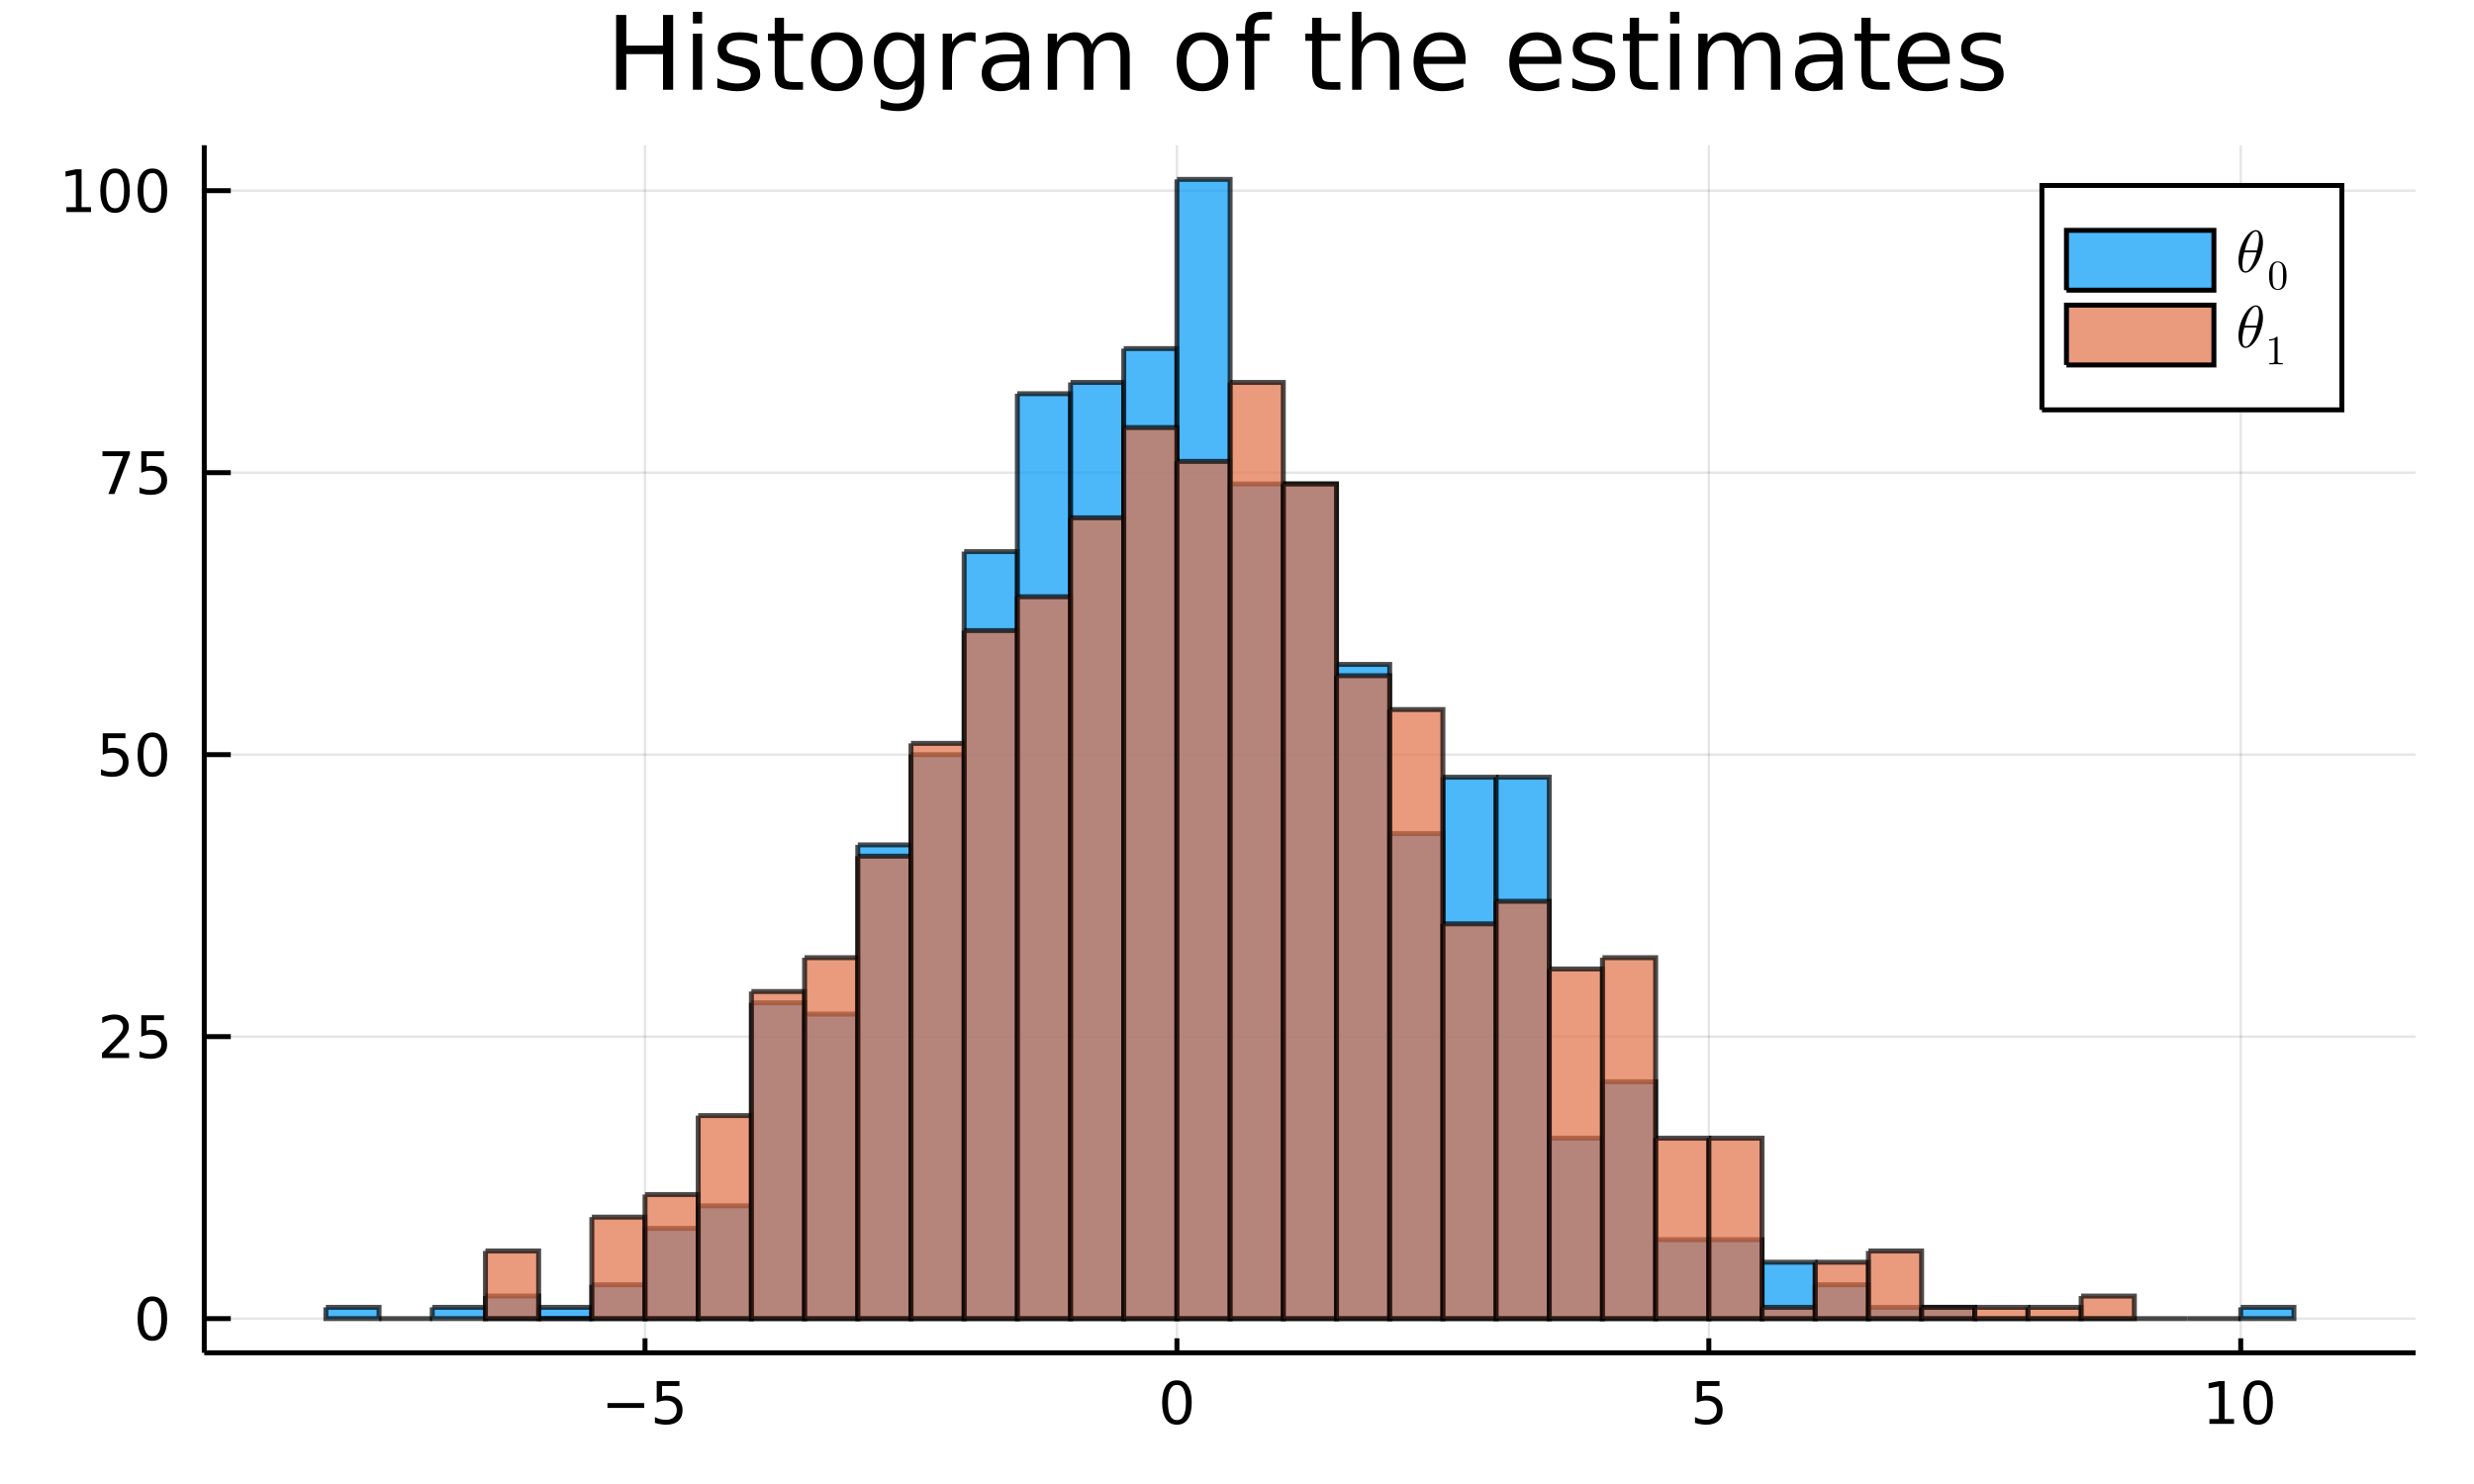 <?xml version="1.0" encoding="utf-8"?>
<svg xmlns="http://www.w3.org/2000/svg" xmlns:xlink="http://www.w3.org/1999/xlink" width="500" height="300" viewBox="0 0 2000 1200">
<rect x="0" y="0" width="2000" height="1200" fill="#333333" stroke="none"/>
<defs>
  <clipPath id="clip070">
    <rect x="0" y="0" width="2000" height="1200"/>
  </clipPath>
</defs>
<path clip-path="url(#clip070)" d="
M0 1200 L2000 1200 L2000 0 L0 0  Z
  " fill="#ffffff" fill-rule="evenodd" fill-opacity="1"/>
<defs>
  <clipPath id="clip071">
    <rect x="400" y="0" width="1401" height="1200"/>
  </clipPath>
</defs>
<path clip-path="url(#clip070)" d="
M165.121 1093.9 L1952.76 1093.9 L1952.76 117.424 L165.121 117.424  Z
  " fill="#ffffff" fill-rule="evenodd" fill-opacity="1"/>
<defs>
  <clipPath id="clip072">
    <rect x="165" y="117" width="1789" height="977"/>
  </clipPath>
</defs>
<polyline clip-path="url(#clip072)" style="stroke:#000000; stroke-width:2; stroke-opacity:0.1; fill:none" points="
  521.443,1093.9 521.443,117.424 
  "/>
<polyline clip-path="url(#clip072)" style="stroke:#000000; stroke-width:2; stroke-opacity:0.1; fill:none" points="
  951.439,1093.9 951.439,117.424 
  "/>
<polyline clip-path="url(#clip072)" style="stroke:#000000; stroke-width:2; stroke-opacity:0.1; fill:none" points="
  1381.44,1093.9 1381.44,117.424 
  "/>
<polyline clip-path="url(#clip072)" style="stroke:#000000; stroke-width:2; stroke-opacity:0.1; fill:none" points="
  1811.43,1093.9 1811.43,117.424 
  "/>
<polyline clip-path="url(#clip070)" style="stroke:#000000; stroke-width:4; stroke-opacity:1; fill:none" points="
  165.121,1093.9 1952.76,1093.9 
  "/>
<polyline clip-path="url(#clip070)" style="stroke:#000000; stroke-width:4; stroke-opacity:1; fill:none" points="
  521.443,1093.9 521.443,1082.19 
  "/>
<polyline clip-path="url(#clip070)" style="stroke:#000000; stroke-width:4; stroke-opacity:1; fill:none" points="
  951.439,1093.9 951.439,1082.19 
  "/>
<polyline clip-path="url(#clip070)" style="stroke:#000000; stroke-width:4; stroke-opacity:1; fill:none" points="
  1381.44,1093.9 1381.44,1082.19 
  "/>
<polyline clip-path="url(#clip070)" style="stroke:#000000; stroke-width:4; stroke-opacity:1; fill:none" points="
  1811.43,1093.9 1811.43,1082.19 
  "/>
<path clip-path="url(#clip070)" d="M 0 0 M491.084 1134.55 L520.76 1134.55 L520.76 1138.48 L491.084 1138.48 L491.084 1134.55 Z" fill="#000000" fill-rule="evenodd" fill-opacity="1" /><path clip-path="url(#clip070)" d="M 0 0 M530.898 1116.82 L549.255 1116.82 L549.255 1120.75 L535.181 1120.75 L535.181 1129.22 Q536.199 1128.88 537.218 1128.71 Q538.236 1128.53 539.255 1128.53 Q545.042 1128.53 548.422 1131.7 Q551.801 1134.87 551.801 1140.29 Q551.801 1145.87 548.329 1148.97 Q544.857 1152.05 538.537 1152.05 Q536.361 1152.05 534.093 1151.68 Q531.848 1151.31 529.44 1150.57 L529.44 1145.87 Q531.523 1147 533.746 1147.56 Q535.968 1148.11 538.445 1148.11 Q542.449 1148.11 544.787 1146.01 Q547.125 1143.9 547.125 1140.29 Q547.125 1136.68 544.787 1134.57 Q542.449 1132.46 538.445 1132.46 Q536.57 1132.46 534.695 1132.88 Q532.843 1133.3 530.898 1134.18 L530.898 1116.82 Z" fill="#000000" fill-rule="evenodd" fill-opacity="1" /><path clip-path="url(#clip070)" d="M 0 0 M951.439 1119.89 Q947.828 1119.89 946 1123.46 Q944.194 1127 944.194 1134.13 Q944.194 1141.24 946 1144.8 Q947.828 1148.34 951.439 1148.34 Q955.074 1148.34 956.879 1144.8 Q958.708 1141.24 958.708 1134.13 Q958.708 1127 956.879 1123.46 Q955.074 1119.89 951.439 1119.89 M951.439 1116.19 Q957.25 1116.19 960.305 1120.8 Q963.384 1125.38 963.384 1134.13 Q963.384 1142.86 960.305 1147.46 Q957.25 1152.05 951.439 1152.05 Q945.629 1152.05 942.551 1147.46 Q939.495 1142.86 939.495 1134.13 Q939.495 1125.38 942.551 1120.8 Q945.629 1116.19 951.439 1116.19 Z" fill="#000000" fill-rule="evenodd" fill-opacity="1" /><path clip-path="url(#clip070)" d="M 0 0 M1371.71 1116.82 L1390.07 1116.82 L1390.07 1120.75 L1376 1120.75 L1376 1129.22 Q1377.01 1128.88 1378.03 1128.71 Q1379.05 1128.53 1380.07 1128.53 Q1385.86 1128.53 1389.24 1131.7 Q1392.62 1134.87 1392.62 1140.29 Q1392.62 1145.87 1389.14 1148.97 Q1385.67 1152.05 1379.35 1152.05 Q1377.18 1152.05 1374.91 1151.68 Q1372.66 1151.31 1370.26 1150.57 L1370.26 1145.87 Q1372.34 1147 1374.56 1147.56 Q1376.78 1148.11 1379.26 1148.11 Q1383.26 1148.11 1385.6 1146.01 Q1387.94 1143.9 1387.94 1140.29 Q1387.94 1136.68 1385.6 1134.57 Q1383.26 1132.46 1379.26 1132.46 Q1377.39 1132.46 1375.51 1132.88 Q1373.66 1133.3 1371.71 1134.18 L1371.71 1116.82 Z" fill="#000000" fill-rule="evenodd" fill-opacity="1" /><path clip-path="url(#clip070)" d="M 0 0 M1786.12 1147.44 L1793.76 1147.44 L1793.76 1121.08 L1785.45 1122.74 L1785.45 1118.48 L1793.71 1116.82 L1798.39 1116.82 L1798.39 1147.44 L1806.03 1147.44 L1806.03 1151.38 L1786.12 1151.38 L1786.12 1147.44 Z" fill="#000000" fill-rule="evenodd" fill-opacity="1" /><path clip-path="url(#clip070)" d="M 0 0 M1825.47 1119.89 Q1821.86 1119.89 1820.03 1123.46 Q1818.23 1127 1818.23 1134.13 Q1818.23 1141.24 1820.03 1144.8 Q1821.86 1148.34 1825.47 1148.34 Q1829.11 1148.34 1830.91 1144.8 Q1832.74 1141.24 1832.74 1134.13 Q1832.74 1127 1830.91 1123.46 Q1829.11 1119.89 1825.47 1119.89 M1825.47 1116.19 Q1831.28 1116.19 1834.34 1120.8 Q1837.42 1125.38 1837.42 1134.13 Q1837.42 1142.86 1834.34 1147.46 Q1831.28 1152.05 1825.47 1152.05 Q1819.66 1152.05 1816.58 1147.46 Q1813.53 1142.86 1813.53 1134.13 Q1813.53 1125.38 1816.58 1120.8 Q1819.66 1116.19 1825.47 1116.19 Z" fill="#000000" fill-rule="evenodd" fill-opacity="1" /><polyline clip-path="url(#clip072)" style="stroke:#000000; stroke-width:2; stroke-opacity:0.1; fill:none" points="
  165.121,1066.27 1952.76,1066.27 
  "/>
<polyline clip-path="url(#clip072)" style="stroke:#000000; stroke-width:2; stroke-opacity:0.1; fill:none" points="
  165.121,838.246 1952.76,838.246 
  "/>
<polyline clip-path="url(#clip072)" style="stroke:#000000; stroke-width:2; stroke-opacity:0.1; fill:none" points="
  165.121,610.224 1952.76,610.224 
  "/>
<polyline clip-path="url(#clip072)" style="stroke:#000000; stroke-width:2; stroke-opacity:0.1; fill:none" points="
  165.121,382.203 1952.76,382.203 
  "/>
<polyline clip-path="url(#clip072)" style="stroke:#000000; stroke-width:2; stroke-opacity:0.1; fill:none" points="
  165.121,154.181 1952.76,154.181 
  "/>
<polyline clip-path="url(#clip070)" style="stroke:#000000; stroke-width:4; stroke-opacity:1; fill:none" points="
  165.121,1093.9 165.121,117.424 
  "/>
<polyline clip-path="url(#clip070)" style="stroke:#000000; stroke-width:4; stroke-opacity:1; fill:none" points="
  165.121,1066.27 186.573,1066.27 
  "/>
<polyline clip-path="url(#clip070)" style="stroke:#000000; stroke-width:4; stroke-opacity:1; fill:none" points="
  165.121,838.246 186.573,838.246 
  "/>
<polyline clip-path="url(#clip070)" style="stroke:#000000; stroke-width:4; stroke-opacity:1; fill:none" points="
  165.121,610.224 186.573,610.224 
  "/>
<polyline clip-path="url(#clip070)" style="stroke:#000000; stroke-width:4; stroke-opacity:1; fill:none" points="
  165.121,382.203 186.573,382.203 
  "/>
<polyline clip-path="url(#clip070)" style="stroke:#000000; stroke-width:4; stroke-opacity:1; fill:none" points="
  165.121,154.181 186.573,154.181 
  "/>
<path clip-path="url(#clip070)" d="M 0 0 M123.177 1052.07 Q119.566 1052.07 117.737 1055.63 Q115.932 1059.17 115.932 1066.3 Q115.932 1073.41 117.737 1076.97 Q119.566 1080.52 123.177 1080.52 Q126.811 1080.52 128.617 1076.97 Q130.445 1073.41 130.445 1066.3 Q130.445 1059.17 128.617 1055.63 Q126.811 1052.07 123.177 1052.07 M123.177 1048.36 Q128.987 1048.36 132.043 1052.97 Q135.121 1057.55 135.121 1066.3 Q135.121 1075.03 132.043 1079.64 Q128.987 1084.22 123.177 1084.22 Q117.367 1084.22 114.288 1079.64 Q111.233 1075.03 111.233 1066.3 Q111.233 1057.55 114.288 1052.97 Q117.367 1048.36 123.177 1048.36 Z" fill="#000000" fill-rule="evenodd" fill-opacity="1" /><path clip-path="url(#clip070)" d="M 0 0 M88.038 851.591 L104.358 851.591 L104.358 855.526 L82.413 855.526 L82.413 851.591 Q85.075 848.836 89.659 844.207 Q94.265 839.554 95.446 838.211 Q97.691 835.688 98.571 833.952 Q99.473 832.193 99.473 830.503 Q99.473 827.748 97.529 826.012 Q95.608 824.276 92.506 824.276 Q90.307 824.276 87.853 825.04 Q85.422 825.804 82.645 827.355 L82.645 822.633 Q85.469 821.498 87.922 820.92 Q90.376 820.341 92.413 820.341 Q97.784 820.341 100.978 823.026 Q104.172 825.711 104.172 830.202 Q104.172 832.332 103.362 834.253 Q102.575 836.151 100.469 838.744 Q99.89 839.415 96.788 842.633 Q93.686 845.827 88.038 851.591 Z" fill="#000000" fill-rule="evenodd" fill-opacity="1" /><path clip-path="url(#clip070)" d="M 0 0 M114.219 820.966 L132.575 820.966 L132.575 824.901 L118.501 824.901 L118.501 833.373 Q119.52 833.026 120.538 832.864 Q121.557 832.679 122.575 832.679 Q128.362 832.679 131.742 835.85 Q135.121 839.022 135.121 844.438 Q135.121 850.017 131.649 853.119 Q128.177 856.197 121.857 856.197 Q119.682 856.197 117.413 855.827 Q115.168 855.457 112.76 854.716 L112.76 850.017 Q114.844 851.151 117.066 851.707 Q119.288 852.262 121.765 852.262 Q125.77 852.262 128.107 850.156 Q130.445 848.049 130.445 844.438 Q130.445 840.827 128.107 838.721 Q125.77 836.614 121.765 836.614 Q119.89 836.614 118.015 837.031 Q116.163 837.447 114.219 838.327 L114.219 820.966 Z" fill="#000000" fill-rule="evenodd" fill-opacity="1" /><path clip-path="url(#clip070)" d="M 0 0 M83.061 592.944 L101.418 592.944 L101.418 596.88 L87.344 596.88 L87.344 605.352 Q88.362 605.005 89.381 604.843 Q90.399 604.657 91.418 604.657 Q97.205 604.657 100.584 607.829 Q103.964 611 103.964 616.417 Q103.964 621.995 100.492 625.097 Q97.02 628.176 90.7 628.176 Q88.524 628.176 86.256 627.805 Q84.01 627.435 81.603 626.694 L81.603 621.995 Q83.686 623.129 85.909 623.685 Q88.131 624.241 90.608 624.241 Q94.612 624.241 96.95 622.134 Q99.288 620.028 99.288 616.417 Q99.288 612.805 96.95 610.699 Q94.612 608.592 90.608 608.592 Q88.733 608.592 86.858 609.009 Q85.006 609.426 83.061 610.305 L83.061 592.944 Z" fill="#000000" fill-rule="evenodd" fill-opacity="1" /><path clip-path="url(#clip070)" d="M 0 0 M123.177 596.023 Q119.566 596.023 117.737 599.588 Q115.932 603.13 115.932 610.259 Q115.932 617.366 117.737 620.93 Q119.566 624.472 123.177 624.472 Q126.811 624.472 128.617 620.93 Q130.445 617.366 130.445 610.259 Q130.445 603.13 128.617 599.588 Q126.811 596.023 123.177 596.023 M123.177 592.319 Q128.987 592.319 132.043 596.926 Q135.121 601.509 135.121 610.259 Q135.121 618.986 132.043 623.592 Q128.987 628.176 123.177 628.176 Q117.367 628.176 114.288 623.592 Q111.233 618.986 111.233 610.259 Q111.233 601.509 114.288 596.926 Q117.367 592.319 123.177 592.319 Z" fill="#000000" fill-rule="evenodd" fill-opacity="1" /><path clip-path="url(#clip070)" d="M 0 0 M82.83 364.923 L105.052 364.923 L105.052 366.914 L92.506 399.483 L87.622 399.483 L99.427 368.858 L82.83 368.858 L82.83 364.923 Z" fill="#000000" fill-rule="evenodd" fill-opacity="1" /><path clip-path="url(#clip070)" d="M 0 0 M114.219 364.923 L132.575 364.923 L132.575 368.858 L118.501 368.858 L118.501 377.33 Q119.52 376.983 120.538 376.821 Q121.557 376.636 122.575 376.636 Q128.362 376.636 131.742 379.807 Q135.121 382.978 135.121 388.395 Q135.121 393.974 131.649 397.075 Q128.177 400.154 121.857 400.154 Q119.682 400.154 117.413 399.784 Q115.168 399.413 112.76 398.673 L112.76 393.974 Q114.844 395.108 117.066 395.663 Q119.288 396.219 121.765 396.219 Q125.77 396.219 128.107 394.112 Q130.445 392.006 130.445 388.395 Q130.445 384.784 128.107 382.677 Q125.77 380.571 121.765 380.571 Q119.89 380.571 118.015 380.988 Q116.163 381.404 114.219 382.284 L114.219 364.923 Z" fill="#000000" fill-rule="evenodd" fill-opacity="1" /><path clip-path="url(#clip070)" d="M 0 0 M53.663 167.526 L61.302 167.526 L61.302 141.16 L52.992 142.827 L52.992 138.568 L61.256 136.901 L65.932 136.901 L65.932 167.526 L73.571 167.526 L73.571 171.461 L53.663 171.461 L53.663 167.526 Z" fill="#000000" fill-rule="evenodd" fill-opacity="1" /><path clip-path="url(#clip070)" d="M 0 0 M93.015 139.98 Q89.404 139.98 87.575 143.545 Q85.77 147.086 85.77 154.216 Q85.77 161.322 87.575 164.887 Q89.404 168.429 93.015 168.429 Q96.649 168.429 98.455 164.887 Q100.284 161.322 100.284 154.216 Q100.284 147.086 98.455 143.545 Q96.649 139.98 93.015 139.98 M93.015 136.276 Q98.825 136.276 101.881 140.883 Q104.959 145.466 104.959 154.216 Q104.959 162.943 101.881 167.549 Q98.825 172.133 93.015 172.133 Q87.205 172.133 84.126 167.549 Q81.071 162.943 81.071 154.216 Q81.071 145.466 84.126 140.883 Q87.205 136.276 93.015 136.276 Z" fill="#000000" fill-rule="evenodd" fill-opacity="1" /><path clip-path="url(#clip070)" d="M 0 0 M123.177 139.98 Q119.566 139.98 117.737 143.545 Q115.932 147.086 115.932 154.216 Q115.932 161.322 117.737 164.887 Q119.566 168.429 123.177 168.429 Q126.811 168.429 128.617 164.887 Q130.445 161.322 130.445 154.216 Q130.445 147.086 128.617 143.545 Q126.811 139.98 123.177 139.98 M123.177 136.276 Q128.987 136.276 132.043 140.883 Q135.121 145.466 135.121 154.216 Q135.121 162.943 132.043 167.549 Q128.987 172.133 123.177 172.133 Q117.367 172.133 114.288 167.549 Q111.233 162.943 111.233 154.216 Q111.233 145.466 114.288 140.883 Q117.367 136.276 123.177 136.276 Z" fill="#000000" fill-rule="evenodd" fill-opacity="1" /><path clip-path="url(#clip070)" d="M 0 0 M498.091 12.096 L506.274 12.096 L506.274 36.888 L536.007 36.888 L536.007 12.096 L544.19 12.096 L544.19 72.576 L536.007 72.576 L536.007 43.774 L506.274 43.774 L506.274 72.576 L498.091 72.576 L498.091 12.096 Z" fill="#000000" fill-rule="evenodd" fill-opacity="1" /><path clip-path="url(#clip070)" d="M 0 0 M560.151 27.206 L567.604 27.206 L567.604 72.576 L560.151 72.576 L560.151 27.206 M560.151 9.544 L567.604 9.544 L567.604 18.983 L560.151 18.983 L560.151 9.544 Z" fill="#000000" fill-rule="evenodd" fill-opacity="1" /><path clip-path="url(#clip070)" d="M 0 0 M612.124 28.543 L612.124 35.591 Q608.964 33.971 605.561 33.161 Q602.159 32.35 598.513 32.35 Q592.963 32.35 590.168 34.052 Q587.413 35.753 587.413 39.156 Q587.413 41.749 589.398 43.248 Q591.383 44.706 597.379 46.043 L599.931 46.61 Q607.87 48.311 611.192 51.43 Q614.554 54.509 614.554 60.059 Q614.554 66.378 609.531 70.064 Q604.549 73.751 595.799 73.751 Q592.153 73.751 588.183 73.022 Q584.254 72.333 579.879 70.915 L579.879 63.218 Q584.011 65.365 588.021 66.459 Q592.031 67.512 595.961 67.512 Q601.227 67.512 604.063 65.73 Q606.898 63.907 606.898 60.626 Q606.898 57.588 604.832 55.967 Q602.807 54.347 595.88 52.848 L593.287 52.24 Q586.36 50.782 583.281 47.785 Q580.203 44.746 580.203 39.48 Q580.203 33.08 584.74 29.596 Q589.277 26.112 597.622 26.112 Q601.754 26.112 605.399 26.72 Q609.045 27.327 612.124 28.543 Z" fill="#000000" fill-rule="evenodd" fill-opacity="1" /><path clip-path="url(#clip070)" d="M 0 0 M633.796 14.324 L633.796 27.206 L649.149 27.206 L649.149 32.999 L633.796 32.999 L633.796 57.628 Q633.796 63.178 635.295 64.758 Q636.834 66.338 641.493 66.338 L649.149 66.338 L649.149 72.576 L641.493 72.576 Q632.865 72.576 629.583 69.376 Q626.302 66.135 626.302 57.628 L626.302 32.999 L620.833 32.999 L620.833 27.206 L626.302 27.206 L626.302 14.324 L633.796 14.324 Z" fill="#000000" fill-rule="evenodd" fill-opacity="1" /><path clip-path="url(#clip070)" d="M 0 0 M676.533 32.431 Q670.538 32.431 667.054 37.131 Q663.57 41.789 663.57 49.931 Q663.57 58.074 667.014 62.773 Q670.497 67.431 676.533 67.431 Q682.488 67.431 685.972 62.732 Q689.456 58.033 689.456 49.931 Q689.456 41.87 685.972 37.171 Q682.488 32.431 676.533 32.431 M676.533 26.112 Q686.255 26.112 691.805 32.431 Q697.355 38.751 697.355 49.931 Q697.355 61.071 691.805 67.431 Q686.255 73.751 676.533 73.751 Q666.771 73.751 661.221 67.431 Q655.712 61.071 655.712 49.931 Q655.712 38.751 661.221 32.431 Q666.771 26.112 676.533 26.112 Z" fill="#000000" fill-rule="evenodd" fill-opacity="1" /><path clip-path="url(#clip070)" d="M 0 0 M739.565 49.364 Q739.565 41.263 736.203 36.806 Q732.881 32.35 726.845 32.35 Q720.85 32.35 717.488 36.806 Q714.166 41.263 714.166 49.364 Q714.166 57.426 717.488 61.882 Q720.85 66.338 726.845 66.338 Q732.881 66.338 736.203 61.882 Q739.565 57.426 739.565 49.364 M747.019 66.945 Q747.019 78.531 741.874 84.162 Q736.73 89.833 726.116 89.833 Q722.187 89.833 718.703 89.225 Q715.219 88.658 711.938 87.443 L711.938 80.192 Q715.219 81.974 718.42 82.825 Q721.62 83.675 724.942 83.675 Q732.274 83.675 735.92 79.827 Q739.565 76.019 739.565 68.282 L739.565 64.596 Q737.256 68.606 733.651 70.591 Q730.046 72.576 725.023 72.576 Q716.678 72.576 711.574 66.216 Q706.469 59.856 706.469 49.364 Q706.469 38.832 711.574 32.472 Q716.678 26.112 725.023 26.112 Q730.046 26.112 733.651 28.097 Q737.256 30.082 739.565 34.092 L739.565 27.206 L747.019 27.206 L747.019 66.945 Z" fill="#000000" fill-rule="evenodd" fill-opacity="1" /><path clip-path="url(#clip070)" d="M 0 0 M788.662 34.173 Q787.407 33.444 785.908 33.12 Q784.449 32.756 782.667 32.756 Q776.348 32.756 772.945 36.888 Q769.583 40.979 769.583 48.676 L769.583 72.576 L762.088 72.576 L762.088 27.206 L769.583 27.206 L769.583 34.254 Q771.932 30.122 775.699 28.138 Q779.467 26.112 784.854 26.112 Q785.624 26.112 786.556 26.234 Q787.488 26.315 788.622 26.517 L788.662 34.173 Z" fill="#000000" fill-rule="evenodd" fill-opacity="1" /><path clip-path="url(#clip070)" d="M 0 0 M817.1 49.769 Q808.066 49.769 804.582 51.835 Q801.099 53.901 801.099 58.884 Q801.099 62.854 803.691 65.203 Q806.324 67.512 810.821 67.512 Q817.019 67.512 820.745 63.137 Q824.513 58.722 824.513 51.43 L824.513 49.769 L817.1 49.769 M831.966 46.691 L831.966 72.576 L824.513 72.576 L824.513 65.689 Q821.961 69.821 818.153 71.806 Q814.345 73.751 808.836 73.751 Q801.868 73.751 797.736 69.862 Q793.645 65.933 793.645 59.37 Q793.645 51.714 798.749 47.825 Q803.894 43.936 814.061 43.936 L824.513 43.936 L824.513 43.207 Q824.513 38.062 821.11 35.267 Q817.748 32.431 811.631 32.431 Q807.742 32.431 804.056 33.363 Q800.369 34.295 796.967 36.158 L796.967 29.272 Q801.058 27.692 804.906 26.922 Q808.755 26.112 812.401 26.112 Q822.244 26.112 827.105 31.216 Q831.966 36.32 831.966 46.691 Z" fill="#000000" fill-rule="evenodd" fill-opacity="1" /><path clip-path="url(#clip070)" d="M 0 0 M882.643 35.915 Q885.438 30.892 889.327 28.502 Q893.216 26.112 898.482 26.112 Q905.571 26.112 909.42 31.095 Q913.268 36.037 913.268 45.192 L913.268 72.576 L905.774 72.576 L905.774 45.435 Q905.774 38.913 903.465 35.753 Q901.156 32.594 896.416 32.594 Q890.624 32.594 887.261 36.442 Q883.899 40.29 883.899 46.934 L883.899 72.576 L876.405 72.576 L876.405 45.435 Q876.405 38.873 874.096 35.753 Q871.787 32.594 866.966 32.594 Q861.254 32.594 857.892 36.482 Q854.53 40.331 854.53 46.934 L854.53 72.576 L847.036 72.576 L847.036 27.206 L854.53 27.206 L854.53 34.254 Q857.082 30.082 860.647 28.097 Q864.212 26.112 869.113 26.112 Q874.055 26.112 877.499 28.624 Q880.982 31.135 882.643 35.915 Z" fill="#000000" fill-rule="evenodd" fill-opacity="1" /><path clip-path="url(#clip070)" d="M 0 0 M972.087 32.431 Q966.092 32.431 962.608 37.131 Q959.124 41.789 959.124 49.931 Q959.124 58.074 962.568 62.773 Q966.051 67.431 972.087 67.431 Q978.042 67.431 981.526 62.732 Q985.01 58.033 985.01 49.931 Q985.01 41.87 981.526 37.171 Q978.042 32.431 972.087 32.431 M972.087 26.112 Q981.809 26.112 987.359 32.431 Q992.909 38.751 992.909 49.931 Q992.909 61.071 987.359 67.431 Q981.809 73.751 972.087 73.751 Q962.325 73.751 956.775 67.431 Q951.266 61.071 951.266 49.931 Q951.266 38.751 956.775 32.431 Q962.325 26.112 972.087 26.112 Z" fill="#000000" fill-rule="evenodd" fill-opacity="1" /><path clip-path="url(#clip070)" d="M 0 0 M1028.23 9.544 L1028.23 15.742 L1021.1 15.742 Q1017.09 15.742 1015.51 17.362 Q1013.97 18.983 1013.97 23.195 L1013.97 27.206 L1026.25 27.206 L1026.25 32.999 L1013.97 32.999 L1013.97 72.576 L1006.48 72.576 L1006.48 32.999 L999.35 32.999 L999.35 27.206 L1006.48 27.206 L1006.48 24.046 Q1006.48 16.471 1010 13.028 Q1013.53 9.544 1021.18 9.544 L1028.23 9.544 Z" fill="#000000" fill-rule="evenodd" fill-opacity="1" /><path clip-path="url(#clip070)" d="M 0 0 M1068.22 14.324 L1068.22 27.206 L1083.57 27.206 L1083.57 32.999 L1068.22 32.999 L1068.22 57.628 Q1068.22 63.178 1069.71 64.758 Q1071.25 66.338 1075.91 66.338 L1083.57 66.338 L1083.57 72.576 L1075.91 72.576 Q1067.28 72.576 1064 69.376 Q1060.72 66.135 1060.72 57.628 L1060.72 32.999 L1055.25 32.999 L1055.25 27.206 L1060.72 27.206 L1060.72 14.324 L1068.22 14.324 Z" fill="#000000" fill-rule="evenodd" fill-opacity="1" /><path clip-path="url(#clip070)" d="M 0 0 M1131.09 45.192 L1131.09 72.576 L1123.63 72.576 L1123.63 45.435 Q1123.63 38.994 1121.12 35.794 Q1118.61 32.594 1113.59 32.594 Q1107.55 32.594 1104.07 36.442 Q1100.58 40.29 1100.58 46.934 L1100.58 72.576 L1093.09 72.576 L1093.09 9.544 L1100.58 9.544 L1100.58 34.254 Q1103.26 30.163 1106.86 28.138 Q1110.51 26.112 1115.25 26.112 Q1123.06 26.112 1127.07 30.973 Q1131.09 35.794 1131.09 45.192 Z" fill="#000000" fill-rule="evenodd" fill-opacity="1" /><path clip-path="url(#clip070)" d="M 0 0 M1184.76 48.028 L1184.76 51.673 L1150.49 51.673 Q1150.98 59.37 1155.11 63.421 Q1159.28 67.431 1166.69 67.431 Q1170.99 67.431 1175 66.378 Q1179.05 65.325 1183.02 63.218 L1183.02 70.267 Q1179.01 71.968 1174.79 72.86 Q1170.58 73.751 1166.25 73.751 Q1155.39 73.751 1149.03 67.431 Q1142.71 61.112 1142.71 50.337 Q1142.71 39.197 1148.71 32.675 Q1154.74 26.112 1164.95 26.112 Q1174.11 26.112 1179.41 32.026 Q1184.76 37.9 1184.76 48.028 M1177.31 45.84 Q1177.23 39.723 1173.86 36.077 Q1170.54 32.431 1165.03 32.431 Q1158.79 32.431 1155.03 35.956 Q1151.3 39.48 1150.73 45.88 L1177.31 45.84 Z" fill="#000000" fill-rule="evenodd" fill-opacity="1" /><path clip-path="url(#clip070)" d="M 0 0 M1262.17 48.028 L1262.17 51.673 L1227.9 51.673 Q1228.39 59.37 1232.52 63.421 Q1236.69 67.431 1244.11 67.431 Q1248.4 67.431 1252.41 66.378 Q1256.46 65.325 1260.43 63.218 L1260.43 70.267 Q1256.42 71.968 1252.21 72.86 Q1247.99 73.751 1243.66 73.751 Q1232.8 73.751 1226.44 67.431 Q1220.12 61.112 1220.12 50.337 Q1220.12 39.197 1226.12 32.675 Q1232.16 26.112 1242.36 26.112 Q1251.52 26.112 1256.83 32.026 Q1262.17 37.9 1262.17 48.028 M1254.72 45.84 Q1254.64 39.723 1251.28 36.077 Q1247.95 32.431 1242.44 32.431 Q1236.21 32.431 1232.44 35.956 Q1228.71 39.48 1228.14 45.88 L1254.72 45.84 Z" fill="#000000" fill-rule="evenodd" fill-opacity="1" /><path clip-path="url(#clip070)" d="M 0 0 M1303.33 28.543 L1303.33 35.591 Q1300.17 33.971 1296.77 33.161 Q1293.36 32.35 1289.72 32.35 Q1284.17 32.35 1281.37 34.052 Q1278.62 35.753 1278.62 39.156 Q1278.62 41.749 1280.6 43.248 Q1282.59 44.706 1288.58 46.043 L1291.14 46.61 Q1299.08 48.311 1302.4 51.43 Q1305.76 54.509 1305.76 60.059 Q1305.76 66.378 1300.74 70.064 Q1295.75 73.751 1287 73.751 Q1283.36 73.751 1279.39 73.022 Q1275.46 72.333 1271.08 70.915 L1271.08 63.218 Q1275.22 65.365 1279.23 66.459 Q1283.24 67.512 1287.17 67.512 Q1292.43 67.512 1295.27 65.73 Q1298.1 63.907 1298.1 60.626 Q1298.1 57.588 1296.04 55.967 Q1294.01 54.347 1287.09 52.848 L1284.49 52.24 Q1277.57 50.782 1274.49 47.785 Q1271.41 44.746 1271.41 39.48 Q1271.41 33.08 1275.95 29.596 Q1280.48 26.112 1288.83 26.112 Q1292.96 26.112 1296.61 26.72 Q1300.25 27.327 1303.33 28.543 Z" fill="#000000" fill-rule="evenodd" fill-opacity="1" /><path clip-path="url(#clip070)" d="M 0 0 M1325 14.324 L1325 27.206 L1340.35 27.206 L1340.35 32.999 L1325 32.999 L1325 57.628 Q1325 63.178 1326.5 64.758 Q1328.04 66.338 1332.7 66.338 L1340.35 66.338 L1340.35 72.576 L1332.7 72.576 Q1324.07 72.576 1320.79 69.376 Q1317.51 66.135 1317.51 57.628 L1317.51 32.999 L1312.04 32.999 L1312.04 27.206 L1317.51 27.206 L1317.51 14.324 L1325 14.324 Z" fill="#000000" fill-rule="evenodd" fill-opacity="1" /><path clip-path="url(#clip070)" d="M 0 0 M1350.16 27.206 L1357.61 27.206 L1357.61 72.576 L1350.16 72.576 L1350.16 27.206 M1350.16 9.544 L1357.61 9.544 L1357.61 18.983 L1350.16 18.983 L1350.16 9.544 Z" fill="#000000" fill-rule="evenodd" fill-opacity="1" /><path clip-path="url(#clip070)" d="M 0 0 M1408.53 35.915 Q1411.33 30.892 1415.22 28.502 Q1419.1 26.112 1424.37 26.112 Q1431.46 26.112 1435.31 31.095 Q1439.16 36.037 1439.16 45.192 L1439.16 72.576 L1431.66 72.576 L1431.66 45.435 Q1431.66 38.913 1429.35 35.753 Q1427.04 32.594 1422.3 32.594 Q1416.51 32.594 1413.15 36.442 Q1409.79 40.29 1409.79 46.934 L1409.79 72.576 L1402.29 72.576 L1402.29 45.435 Q1402.29 38.873 1399.98 35.753 Q1397.68 32.594 1392.85 32.594 Q1387.14 32.594 1383.78 36.482 Q1380.42 40.331 1380.42 46.934 L1380.42 72.576 L1372.92 72.576 L1372.92 27.206 L1380.42 27.206 L1380.42 34.254 Q1382.97 30.082 1386.54 28.097 Q1390.1 26.112 1395 26.112 Q1399.94 26.112 1403.39 28.624 Q1406.87 31.135 1408.53 35.915 Z" fill="#000000" fill-rule="evenodd" fill-opacity="1" /><path clip-path="url(#clip070)" d="M 0 0 M1474.64 49.769 Q1465.61 49.769 1462.13 51.835 Q1458.64 53.901 1458.64 58.884 Q1458.64 62.854 1461.23 65.203 Q1463.87 67.512 1468.36 67.512 Q1474.56 67.512 1478.29 63.137 Q1482.06 58.722 1482.06 51.43 L1482.06 49.769 L1474.64 49.769 M1489.51 46.691 L1489.51 72.576 L1482.06 72.576 L1482.06 65.689 Q1479.5 69.821 1475.7 71.806 Q1471.89 73.751 1466.38 73.751 Q1459.41 73.751 1455.28 69.862 Q1451.19 65.933 1451.19 59.37 Q1451.19 51.714 1456.29 47.825 Q1461.44 43.936 1471.6 43.936 L1482.06 43.936 L1482.06 43.207 Q1482.06 38.062 1478.65 35.267 Q1475.29 32.431 1469.17 32.431 Q1465.28 32.431 1461.6 33.363 Q1457.91 34.295 1454.51 36.158 L1454.51 29.272 Q1458.6 27.692 1462.45 26.922 Q1466.3 26.112 1469.94 26.112 Q1479.79 26.112 1484.65 31.216 Q1489.51 36.32 1489.51 46.691 Z" fill="#000000" fill-rule="evenodd" fill-opacity="1" /><path clip-path="url(#clip070)" d="M 0 0 M1512.23 14.324 L1512.23 27.206 L1527.59 27.206 L1527.59 32.999 L1512.23 32.999 L1512.23 57.628 Q1512.23 63.178 1513.73 64.758 Q1515.27 66.338 1519.93 66.338 L1527.59 66.338 L1527.59 72.576 L1519.93 72.576 Q1511.3 72.576 1508.02 69.376 Q1504.74 66.135 1504.74 57.628 L1504.74 32.999 L1499.27 32.999 L1499.27 27.206 L1504.74 27.206 L1504.74 14.324 L1512.23 14.324 Z" fill="#000000" fill-rule="evenodd" fill-opacity="1" /><path clip-path="url(#clip070)" d="M 0 0 M1576.2 48.028 L1576.2 51.673 L1541.93 51.673 Q1542.41 59.37 1546.55 63.421 Q1550.72 67.431 1558.13 67.431 Q1562.43 67.431 1566.44 66.378 Q1570.49 65.325 1574.46 63.218 L1574.46 70.267 Q1570.45 71.968 1566.23 72.86 Q1562.02 73.751 1557.69 73.751 Q1546.83 73.751 1540.47 67.431 Q1534.15 61.112 1534.15 50.337 Q1534.15 39.197 1540.15 32.675 Q1546.18 26.112 1556.39 26.112 Q1565.54 26.112 1570.85 32.026 Q1576.2 37.9 1576.2 48.028 M1568.74 45.84 Q1568.66 39.723 1565.3 36.077 Q1561.98 32.431 1556.47 32.431 Q1550.23 32.431 1546.46 35.956 Q1542.74 39.48 1542.17 45.88 L1568.74 45.84 Z" fill="#000000" fill-rule="evenodd" fill-opacity="1" /><path clip-path="url(#clip070)" d="M 0 0 M1617.36 28.543 L1617.36 35.591 Q1614.2 33.971 1610.79 33.161 Q1607.39 32.35 1603.74 32.35 Q1598.19 32.35 1595.4 34.052 Q1592.65 35.753 1592.65 39.156 Q1592.65 41.749 1594.63 43.248 Q1596.62 44.706 1602.61 46.043 L1605.16 46.61 Q1613.1 48.311 1616.42 51.43 Q1619.79 54.509 1619.79 60.059 Q1619.79 66.378 1614.76 70.064 Q1609.78 73.751 1601.03 73.751 Q1597.38 73.751 1593.41 73.022 Q1589.49 72.333 1585.11 70.915 L1585.11 63.218 Q1589.24 65.365 1593.25 66.459 Q1597.26 67.512 1601.19 67.512 Q1606.46 67.512 1609.29 65.73 Q1612.13 63.907 1612.13 60.626 Q1612.13 57.588 1610.06 55.967 Q1608.04 54.347 1601.11 52.848 L1598.52 52.24 Q1591.59 50.782 1588.51 47.785 Q1585.43 44.746 1585.43 39.48 Q1585.43 33.08 1589.97 29.596 Q1594.51 26.112 1602.85 26.112 Q1606.99 26.112 1610.63 26.72 Q1614.28 27.327 1617.36 28.543 Z" fill="#000000" fill-rule="evenodd" fill-opacity="1" /><path clip-path="url(#clip072)" d="
M263.444 1057.15 L263.444 1066.27 L306.444 1066.27 L306.444 1057.15 L263.444 1057.15 L263.444 1057.15  Z
  " fill="#009af9" fill-rule="evenodd" fill-opacity="0.7"/>
<polyline clip-path="url(#clip072)" style="stroke:#000000; stroke-width:4; stroke-opacity:0.7; fill:none" points="
  263.444,1057.15 263.444,1066.27 306.444,1066.27 306.444,1057.15 263.444,1057.15 
  "/>
<path clip-path="url(#clip072)" d="
M306.444 1066.27 L306.444 1066.27 L349.444 1066.27 L349.444 1066.27 L306.444 1066.27 L306.444 1066.27  Z
  " fill="#009af9" fill-rule="evenodd" fill-opacity="0.7"/>
<polyline clip-path="url(#clip072)" style="stroke:#000000; stroke-width:4; stroke-opacity:0.7; fill:none" points="
  306.444,1066.27 306.444,1066.27 349.444,1066.27 306.444,1066.27 
  "/>
<path clip-path="url(#clip072)" d="
M349.444 1057.15 L349.444 1066.27 L392.443 1066.27 L392.443 1057.15 L349.444 1057.15 L349.444 1057.15  Z
  " fill="#009af9" fill-rule="evenodd" fill-opacity="0.7"/>
<polyline clip-path="url(#clip072)" style="stroke:#000000; stroke-width:4; stroke-opacity:0.7; fill:none" points="
  349.444,1057.15 349.444,1066.27 392.443,1066.27 392.443,1057.15 349.444,1057.15 
  "/>
<path clip-path="url(#clip072)" d="
M392.443 1048.03 L392.443 1066.27 L435.443 1066.27 L435.443 1048.03 L392.443 1048.03 L392.443 1048.03  Z
  " fill="#009af9" fill-rule="evenodd" fill-opacity="0.7"/>
<polyline clip-path="url(#clip072)" style="stroke:#000000; stroke-width:4; stroke-opacity:0.7; fill:none" points="
  392.443,1048.03 392.443,1066.27 435.443,1066.27 435.443,1048.03 392.443,1048.03 
  "/>
<path clip-path="url(#clip072)" d="
M435.443 1057.15 L435.443 1066.27 L478.443 1066.27 L478.443 1057.15 L435.443 1057.15 L435.443 1057.15  Z
  " fill="#009af9" fill-rule="evenodd" fill-opacity="0.7"/>
<polyline clip-path="url(#clip072)" style="stroke:#000000; stroke-width:4; stroke-opacity:0.7; fill:none" points="
  435.443,1057.15 435.443,1066.27 478.443,1066.27 478.443,1057.15 435.443,1057.15 
  "/>
<path clip-path="url(#clip072)" d="
M478.443 1038.91 L478.443 1066.27 L521.443 1066.27 L521.443 1038.91 L478.443 1038.91 L478.443 1038.91  Z
  " fill="#009af9" fill-rule="evenodd" fill-opacity="0.7"/>
<polyline clip-path="url(#clip072)" style="stroke:#000000; stroke-width:4; stroke-opacity:0.7; fill:none" points="
  478.443,1038.91 478.443,1066.27 521.443,1066.27 521.443,1038.91 478.443,1038.91 
  "/>
<path clip-path="url(#clip072)" d="
M521.443 993.301 L521.443 1066.27 L564.442 1066.27 L564.442 993.301 L521.443 993.301 L521.443 993.301  Z
  " fill="#009af9" fill-rule="evenodd" fill-opacity="0.7"/>
<polyline clip-path="url(#clip072)" style="stroke:#000000; stroke-width:4; stroke-opacity:0.7; fill:none" points="
  521.443,993.301 521.443,1066.27 564.442,1066.27 564.442,993.301 521.443,993.301 
  "/>
<path clip-path="url(#clip072)" d="
M564.442 975.059 L564.442 1066.27 L607.442 1066.27 L607.442 975.059 L564.442 975.059 L564.442 975.059  Z
  " fill="#009af9" fill-rule="evenodd" fill-opacity="0.7"/>
<polyline clip-path="url(#clip072)" style="stroke:#000000; stroke-width:4; stroke-opacity:0.7; fill:none" points="
  564.442,975.059 564.442,1066.27 607.442,1066.27 607.442,975.059 564.442,975.059 
  "/>
<path clip-path="url(#clip072)" d="
M607.442 810.883 L607.442 1066.27 L650.442 1066.27 L650.442 810.883 L607.442 810.883 L607.442 810.883  Z
  " fill="#009af9" fill-rule="evenodd" fill-opacity="0.7"/>
<polyline clip-path="url(#clip072)" style="stroke:#000000; stroke-width:4; stroke-opacity:0.7; fill:none" points="
  607.442,810.883 607.442,1066.27 650.442,1066.27 650.442,810.883 607.442,810.883 
  "/>
<path clip-path="url(#clip072)" d="
M650.442 820.004 L650.442 1066.27 L693.441 1066.27 L693.441 820.004 L650.442 820.004 L650.442 820.004  Z
  " fill="#009af9" fill-rule="evenodd" fill-opacity="0.7"/>
<polyline clip-path="url(#clip072)" style="stroke:#000000; stroke-width:4; stroke-opacity:0.7; fill:none" points="
  650.442,820.004 650.442,1066.27 693.441,1066.27 693.441,820.004 650.442,820.004 
  "/>
<path clip-path="url(#clip072)" d="
M693.441 683.191 L693.441 1066.27 L736.441 1066.27 L736.441 683.191 L693.441 683.191 L693.441 683.191  Z
  " fill="#009af9" fill-rule="evenodd" fill-opacity="0.7"/>
<polyline clip-path="url(#clip072)" style="stroke:#000000; stroke-width:4; stroke-opacity:0.7; fill:none" points="
  693.441,683.191 693.441,1066.27 736.441,1066.27 736.441,683.191 693.441,683.191 
  "/>
<path clip-path="url(#clip072)" d="
M736.441 610.224 L736.441 1066.27 L779.441 1066.27 L779.441 610.224 L736.441 610.224 L736.441 610.224  Z
  " fill="#009af9" fill-rule="evenodd" fill-opacity="0.7"/>
<polyline clip-path="url(#clip072)" style="stroke:#000000; stroke-width:4; stroke-opacity:0.7; fill:none" points="
  736.441,610.224 736.441,1066.27 779.441,1066.27 779.441,610.224 736.441,610.224 
  "/>
<path clip-path="url(#clip072)" d="
M779.441 446.049 L779.441 1066.27 L822.44 1066.27 L822.44 446.049 L779.441 446.049 L779.441 446.049  Z
  " fill="#009af9" fill-rule="evenodd" fill-opacity="0.7"/>
<polyline clip-path="url(#clip072)" style="stroke:#000000; stroke-width:4; stroke-opacity:0.7; fill:none" points="
  779.441,446.049 779.441,1066.27 822.44,1066.27 822.44,446.049 779.441,446.049 
  "/>
<path clip-path="url(#clip072)" d="
M822.44 318.357 L822.44 1066.27 L865.44 1066.27 L865.44 318.357 L822.44 318.357 L822.44 318.357  Z
  " fill="#009af9" fill-rule="evenodd" fill-opacity="0.7"/>
<polyline clip-path="url(#clip072)" style="stroke:#000000; stroke-width:4; stroke-opacity:0.7; fill:none" points="
  822.44,318.357 822.44,1066.27 865.44,1066.27 865.44,318.357 822.44,318.357 
  "/>
<path clip-path="url(#clip072)" d="
M865.44 309.236 L865.44 1066.27 L908.44 1066.27 L908.44 309.236 L865.44 309.236 L865.44 309.236  Z
  " fill="#009af9" fill-rule="evenodd" fill-opacity="0.7"/>
<polyline clip-path="url(#clip072)" style="stroke:#000000; stroke-width:4; stroke-opacity:0.7; fill:none" points="
  865.44,309.236 865.44,1066.27 908.44,1066.27 908.44,309.236 865.44,309.236 
  "/>
<path clip-path="url(#clip072)" d="
M908.44 281.873 L908.44 1066.27 L951.439 1066.27 L951.439 281.873 L908.44 281.873 L908.44 281.873  Z
  " fill="#009af9" fill-rule="evenodd" fill-opacity="0.7"/>
<polyline clip-path="url(#clip072)" style="stroke:#000000; stroke-width:4; stroke-opacity:0.7; fill:none" points="
  908.44,281.873 908.44,1066.27 951.439,1066.27 951.439,281.873 908.44,281.873 
  "/>
<path clip-path="url(#clip072)" d="
M951.439 145.06 L951.439 1066.27 L994.439 1066.27 L994.439 145.06 L951.439 145.06 L951.439 145.06  Z
  " fill="#009af9" fill-rule="evenodd" fill-opacity="0.7"/>
<polyline clip-path="url(#clip072)" style="stroke:#000000; stroke-width:4; stroke-opacity:0.7; fill:none" points="
  951.439,145.06 951.439,1066.27 994.439,1066.27 994.439,145.06 951.439,145.06 
  "/>
<path clip-path="url(#clip072)" d="
M994.439 391.324 L994.439 1066.27 L1037.44 1066.27 L1037.44 391.324 L994.439 391.324 L994.439 391.324  Z
  " fill="#009af9" fill-rule="evenodd" fill-opacity="0.7"/>
<polyline clip-path="url(#clip072)" style="stroke:#000000; stroke-width:4; stroke-opacity:0.7; fill:none" points="
  994.439,391.324 994.439,1066.27 1037.44,1066.27 1037.44,391.324 994.439,391.324 
  "/>
<path clip-path="url(#clip072)" d="
M1037.44 391.324 L1037.44 1066.27 L1080.44 1066.27 L1080.44 391.324 L1037.44 391.324 L1037.44 391.324  Z
  " fill="#009af9" fill-rule="evenodd" fill-opacity="0.7"/>
<polyline clip-path="url(#clip072)" style="stroke:#000000; stroke-width:4; stroke-opacity:0.7; fill:none" points="
  1037.44,391.324 1037.44,1066.27 1080.44,1066.27 1080.44,391.324 1037.44,391.324 
  "/>
<path clip-path="url(#clip072)" d="
M1080.44 537.258 L1080.44 1066.27 L1123.44 1066.27 L1123.44 537.258 L1080.44 537.258 L1080.44 537.258  Z
  " fill="#009af9" fill-rule="evenodd" fill-opacity="0.7"/>
<polyline clip-path="url(#clip072)" style="stroke:#000000; stroke-width:4; stroke-opacity:0.7; fill:none" points="
  1080.44,537.258 1080.44,1066.27 1123.44,1066.27 1123.44,537.258 1080.44,537.258 
  "/>
<path clip-path="url(#clip072)" d="
M1123.44 674.07 L1123.44 1066.27 L1166.44 1066.27 L1166.44 674.07 L1123.44 674.07 L1123.44 674.07  Z
  " fill="#009af9" fill-rule="evenodd" fill-opacity="0.7"/>
<polyline clip-path="url(#clip072)" style="stroke:#000000; stroke-width:4; stroke-opacity:0.7; fill:none" points="
  1123.44,674.07 1123.44,1066.27 1166.44,1066.27 1166.44,674.07 1123.44,674.07 
  "/>
<path clip-path="url(#clip072)" d="
M1166.44 628.466 L1166.44 1066.27 L1209.44 1066.27 L1209.44 628.466 L1166.44 628.466 L1166.44 628.466  Z
  " fill="#009af9" fill-rule="evenodd" fill-opacity="0.7"/>
<polyline clip-path="url(#clip072)" style="stroke:#000000; stroke-width:4; stroke-opacity:0.7; fill:none" points="
  1166.44,628.466 1166.44,1066.27 1209.44,1066.27 1209.44,628.466 1166.44,628.466 
  "/>
<path clip-path="url(#clip072)" d="
M1209.44 628.466 L1209.44 1066.27 L1252.44 1066.27 L1252.44 628.466 L1209.44 628.466 L1209.44 628.466  Z
  " fill="#009af9" fill-rule="evenodd" fill-opacity="0.7"/>
<polyline clip-path="url(#clip072)" style="stroke:#000000; stroke-width:4; stroke-opacity:0.7; fill:none" points="
  1209.44,628.466 1209.44,1066.27 1252.44,1066.27 1252.44,628.466 1209.44,628.466 
  "/>
<path clip-path="url(#clip072)" d="
M1252.44 920.334 L1252.44 1066.27 L1295.44 1066.27 L1295.44 920.334 L1252.44 920.334 L1252.44 920.334  Z
  " fill="#009af9" fill-rule="evenodd" fill-opacity="0.7"/>
<polyline clip-path="url(#clip072)" style="stroke:#000000; stroke-width:4; stroke-opacity:0.7; fill:none" points="
  1252.44,920.334 1252.44,1066.27 1295.44,1066.27 1295.44,920.334 1252.44,920.334 
  "/>
<path clip-path="url(#clip072)" d="
M1295.44 874.73 L1295.44 1066.27 L1338.44 1066.27 L1338.44 874.73 L1295.44 874.73 L1295.44 874.73  Z
  " fill="#009af9" fill-rule="evenodd" fill-opacity="0.7"/>
<polyline clip-path="url(#clip072)" style="stroke:#000000; stroke-width:4; stroke-opacity:0.7; fill:none" points="
  1295.44,874.73 1295.44,1066.27 1338.44,1066.27 1338.44,874.73 1295.44,874.73 
  "/>
<path clip-path="url(#clip072)" d="
M1338.44 1002.42 L1338.44 1066.27 L1381.44 1066.27 L1381.44 1002.42 L1338.44 1002.42 L1338.44 1002.42  Z
  " fill="#009af9" fill-rule="evenodd" fill-opacity="0.7"/>
<polyline clip-path="url(#clip072)" style="stroke:#000000; stroke-width:4; stroke-opacity:0.7; fill:none" points="
  1338.44,1002.42 1338.44,1066.27 1381.44,1066.27 1381.44,1002.42 1338.44,1002.42 
  "/>
<path clip-path="url(#clip072)" d="
M1381.44 1002.42 L1381.44 1066.27 L1424.44 1066.27 L1424.44 1002.42 L1381.44 1002.42 L1381.44 1002.42  Z
  " fill="#009af9" fill-rule="evenodd" fill-opacity="0.7"/>
<polyline clip-path="url(#clip072)" style="stroke:#000000; stroke-width:4; stroke-opacity:0.7; fill:none" points="
  1381.44,1002.42 1381.44,1066.27 1424.44,1066.27 1424.44,1002.42 1381.44,1002.42 
  "/>
<path clip-path="url(#clip072)" d="
M1424.44 1020.66 L1424.44 1066.27 L1467.44 1066.27 L1467.44 1020.66 L1424.44 1020.66 L1424.44 1020.66  Z
  " fill="#009af9" fill-rule="evenodd" fill-opacity="0.7"/>
<polyline clip-path="url(#clip072)" style="stroke:#000000; stroke-width:4; stroke-opacity:0.7; fill:none" points="
  1424.44,1020.66 1424.44,1066.27 1467.44,1066.27 1467.44,1020.66 1424.44,1020.66 
  "/>
<path clip-path="url(#clip072)" d="
M1467.44 1038.91 L1467.44 1066.27 L1510.44 1066.27 L1510.44 1038.91 L1467.44 1038.91 L1467.44 1038.91  Z
  " fill="#009af9" fill-rule="evenodd" fill-opacity="0.7"/>
<polyline clip-path="url(#clip072)" style="stroke:#000000; stroke-width:4; stroke-opacity:0.7; fill:none" points="
  1467.44,1038.91 1467.44,1066.27 1510.44,1066.27 1510.44,1038.91 1467.44,1038.91 
  "/>
<path clip-path="url(#clip072)" d="
M1510.44 1057.15 L1510.44 1066.27 L1553.44 1066.27 L1553.44 1057.15 L1510.44 1057.15 L1510.44 1057.15  Z
  " fill="#009af9" fill-rule="evenodd" fill-opacity="0.7"/>
<polyline clip-path="url(#clip072)" style="stroke:#000000; stroke-width:4; stroke-opacity:0.7; fill:none" points="
  1510.44,1057.15 1510.44,1066.27 1553.44,1066.27 1553.44,1057.15 1510.44,1057.15 
  "/>
<path clip-path="url(#clip072)" d="
M1553.44 1057.15 L1553.44 1066.27 L1596.43 1066.27 L1596.43 1057.15 L1553.44 1057.15 L1553.44 1057.15  Z
  " fill="#009af9" fill-rule="evenodd" fill-opacity="0.7"/>
<polyline clip-path="url(#clip072)" style="stroke:#000000; stroke-width:4; stroke-opacity:0.7; fill:none" points="
  1553.44,1057.15 1553.44,1066.27 1596.43,1066.27 1596.43,1057.15 1553.44,1057.15 
  "/>
<path clip-path="url(#clip072)" d="
M1596.43 1066.27 L1596.43 1066.27 L1639.43 1066.27 L1639.43 1066.27 L1596.43 1066.27 L1596.43 1066.27  Z
  " fill="#009af9" fill-rule="evenodd" fill-opacity="0.7"/>
<polyline clip-path="url(#clip072)" style="stroke:#000000; stroke-width:4; stroke-opacity:0.7; fill:none" points="
  1596.43,1066.27 1596.43,1066.27 1639.43,1066.27 1596.43,1066.27 
  "/>
<path clip-path="url(#clip072)" d="
M1639.43 1066.27 L1639.43 1066.27 L1682.43 1066.27 L1682.43 1066.27 L1639.43 1066.27 L1639.43 1066.27  Z
  " fill="#009af9" fill-rule="evenodd" fill-opacity="0.7"/>
<polyline clip-path="url(#clip072)" style="stroke:#000000; stroke-width:4; stroke-opacity:0.7; fill:none" points="
  1639.43,1066.27 1639.43,1066.27 1682.43,1066.27 1639.43,1066.27 
  "/>
<path clip-path="url(#clip072)" d="
M1682.43 1066.27 L1682.43 1066.27 L1725.43 1066.27 L1725.43 1066.27 L1682.43 1066.27 L1682.43 1066.27  Z
  " fill="#009af9" fill-rule="evenodd" fill-opacity="0.7"/>
<polyline clip-path="url(#clip072)" style="stroke:#000000; stroke-width:4; stroke-opacity:0.7; fill:none" points="
  1682.43,1066.27 1682.43,1066.27 1725.43,1066.27 1682.43,1066.27 
  "/>
<path clip-path="url(#clip072)" d="
M1725.43 1066.27 L1725.43 1066.27 L1768.43 1066.27 L1768.43 1066.27 L1725.43 1066.27 L1725.43 1066.27  Z
  " fill="#009af9" fill-rule="evenodd" fill-opacity="0.7"/>
<polyline clip-path="url(#clip072)" style="stroke:#000000; stroke-width:4; stroke-opacity:0.7; fill:none" points="
  1725.43,1066.27 1725.43,1066.27 1768.43,1066.27 1725.43,1066.27 
  "/>
<path clip-path="url(#clip072)" d="
M1768.43 1066.27 L1768.43 1066.27 L1811.43 1066.27 L1811.43 1066.27 L1768.43 1066.27 L1768.43 1066.27  Z
  " fill="#009af9" fill-rule="evenodd" fill-opacity="0.7"/>
<polyline clip-path="url(#clip072)" style="stroke:#000000; stroke-width:4; stroke-opacity:0.7; fill:none" points="
  1768.43,1066.27 1768.43,1066.27 1811.43,1066.27 1768.43,1066.27 
  "/>
<path clip-path="url(#clip072)" d="
M1811.43 1057.15 L1811.43 1066.27 L1854.43 1066.27 L1854.43 1057.15 L1811.43 1057.15 L1811.43 1057.15  Z
  " fill="#009af9" fill-rule="evenodd" fill-opacity="0.7"/>
<polyline clip-path="url(#clip072)" style="stroke:#000000; stroke-width:4; stroke-opacity:0.7; fill:none" points="
  1811.43,1057.15 1811.43,1066.27 1854.43,1066.27 1854.43,1057.15 1811.43,1057.15 
  "/>
<path clip-path="url(#clip072)" d="
M392.443 1011.54 L392.443 1066.27 L435.443 1066.27 L435.443 1011.54 L392.443 1011.54 L392.443 1011.54  Z
  " fill="#e26f46" fill-rule="evenodd" fill-opacity="0.7"/>
<polyline clip-path="url(#clip072)" style="stroke:#000000; stroke-width:4; stroke-opacity:0.7; fill:none" points="
  392.443,1011.54 392.443,1066.27 435.443,1066.27 435.443,1011.54 392.443,1011.54 
  "/>
<path clip-path="url(#clip072)" d="
M435.443 1066.27 L435.443 1066.27 L478.443 1066.27 L478.443 1066.27 L435.443 1066.27 L435.443 1066.27  Z
  " fill="#e26f46" fill-rule="evenodd" fill-opacity="0.7"/>
<polyline clip-path="url(#clip072)" style="stroke:#000000; stroke-width:4; stroke-opacity:0.7; fill:none" points="
  435.443,1066.27 435.443,1066.27 478.443,1066.27 435.443,1066.27 
  "/>
<path clip-path="url(#clip072)" d="
M478.443 984.18 L478.443 1066.27 L521.443 1066.27 L521.443 984.18 L478.443 984.18 L478.443 984.18  Z
  " fill="#e26f46" fill-rule="evenodd" fill-opacity="0.7"/>
<polyline clip-path="url(#clip072)" style="stroke:#000000; stroke-width:4; stroke-opacity:0.7; fill:none" points="
  478.443,984.18 478.443,1066.27 521.443,1066.27 521.443,984.18 478.443,984.18 
  "/>
<path clip-path="url(#clip072)" d="
M521.443 965.938 L521.443 1066.27 L564.442 1066.27 L564.442 965.938 L521.443 965.938 L521.443 965.938  Z
  " fill="#e26f46" fill-rule="evenodd" fill-opacity="0.7"/>
<polyline clip-path="url(#clip072)" style="stroke:#000000; stroke-width:4; stroke-opacity:0.7; fill:none" points="
  521.443,965.938 521.443,1066.27 564.442,1066.27 564.442,965.938 521.443,965.938 
  "/>
<path clip-path="url(#clip072)" d="
M564.442 902.092 L564.442 1066.27 L607.442 1066.27 L607.442 902.092 L564.442 902.092 L564.442 902.092  Z
  " fill="#e26f46" fill-rule="evenodd" fill-opacity="0.7"/>
<polyline clip-path="url(#clip072)" style="stroke:#000000; stroke-width:4; stroke-opacity:0.7; fill:none" points="
  564.442,902.092 564.442,1066.27 607.442,1066.27 607.442,902.092 564.442,902.092 
  "/>
<path clip-path="url(#clip072)" d="
M607.442 801.763 L607.442 1066.27 L650.442 1066.27 L650.442 801.763 L607.442 801.763 L607.442 801.763  Z
  " fill="#e26f46" fill-rule="evenodd" fill-opacity="0.7"/>
<polyline clip-path="url(#clip072)" style="stroke:#000000; stroke-width:4; stroke-opacity:0.7; fill:none" points="
  607.442,801.763 607.442,1066.27 650.442,1066.27 650.442,801.763 607.442,801.763 
  "/>
<path clip-path="url(#clip072)" d="
M650.442 774.4 L650.442 1066.27 L693.441 1066.27 L693.441 774.4 L650.442 774.4 L650.442 774.4  Z
  " fill="#e26f46" fill-rule="evenodd" fill-opacity="0.7"/>
<polyline clip-path="url(#clip072)" style="stroke:#000000; stroke-width:4; stroke-opacity:0.7; fill:none" points="
  650.442,774.4 650.442,1066.27 693.441,1066.27 693.441,774.4 650.442,774.4 
  "/>
<path clip-path="url(#clip072)" d="
M693.441 692.312 L693.441 1066.27 L736.441 1066.27 L736.441 692.312 L693.441 692.312 L693.441 692.312  Z
  " fill="#e26f46" fill-rule="evenodd" fill-opacity="0.7"/>
<polyline clip-path="url(#clip072)" style="stroke:#000000; stroke-width:4; stroke-opacity:0.7; fill:none" points="
  693.441,692.312 693.441,1066.27 736.441,1066.27 736.441,692.312 693.441,692.312 
  "/>
<path clip-path="url(#clip072)" d="
M736.441 601.104 L736.441 1066.27 L779.441 1066.27 L779.441 601.104 L736.441 601.104 L736.441 601.104  Z
  " fill="#e26f46" fill-rule="evenodd" fill-opacity="0.7"/>
<polyline clip-path="url(#clip072)" style="stroke:#000000; stroke-width:4; stroke-opacity:0.7; fill:none" points="
  736.441,601.104 736.441,1066.27 779.441,1066.27 779.441,601.104 736.441,601.104 
  "/>
<path clip-path="url(#clip072)" d="
M779.441 509.895 L779.441 1066.27 L822.44 1066.27 L822.44 509.895 L779.441 509.895 L779.441 509.895  Z
  " fill="#e26f46" fill-rule="evenodd" fill-opacity="0.7"/>
<polyline clip-path="url(#clip072)" style="stroke:#000000; stroke-width:4; stroke-opacity:0.7; fill:none" points="
  779.441,509.895 779.441,1066.27 822.44,1066.27 822.44,509.895 779.441,509.895 
  "/>
<path clip-path="url(#clip072)" d="
M822.44 482.532 L822.44 1066.27 L865.44 1066.27 L865.44 482.532 L822.44 482.532 L822.44 482.532  Z
  " fill="#e26f46" fill-rule="evenodd" fill-opacity="0.7"/>
<polyline clip-path="url(#clip072)" style="stroke:#000000; stroke-width:4; stroke-opacity:0.7; fill:none" points="
  822.44,482.532 822.44,1066.27 865.44,1066.27 865.44,482.532 822.44,482.532 
  "/>
<path clip-path="url(#clip072)" d="
M865.44 418.686 L865.44 1066.27 L908.44 1066.27 L908.44 418.686 L865.44 418.686 L865.44 418.686  Z
  " fill="#e26f46" fill-rule="evenodd" fill-opacity="0.7"/>
<polyline clip-path="url(#clip072)" style="stroke:#000000; stroke-width:4; stroke-opacity:0.7; fill:none" points="
  865.44,418.686 865.44,1066.27 908.44,1066.27 908.44,418.686 865.44,418.686 
  "/>
<path clip-path="url(#clip072)" d="
M908.44 345.719 L908.44 1066.27 L951.439 1066.27 L951.439 345.719 L908.44 345.719 L908.44 345.719  Z
  " fill="#e26f46" fill-rule="evenodd" fill-opacity="0.7"/>
<polyline clip-path="url(#clip072)" style="stroke:#000000; stroke-width:4; stroke-opacity:0.7; fill:none" points="
  908.44,345.719 908.44,1066.27 951.439,1066.27 951.439,345.719 908.44,345.719 
  "/>
<path clip-path="url(#clip072)" d="
M951.439 373.082 L951.439 1066.27 L994.439 1066.27 L994.439 373.082 L951.439 373.082 L951.439 373.082  Z
  " fill="#e26f46" fill-rule="evenodd" fill-opacity="0.7"/>
<polyline clip-path="url(#clip072)" style="stroke:#000000; stroke-width:4; stroke-opacity:0.7; fill:none" points="
  951.439,373.082 951.439,1066.27 994.439,1066.27 994.439,373.082 951.439,373.082 
  "/>
<path clip-path="url(#clip072)" d="
M994.439 309.236 L994.439 1066.27 L1037.44 1066.27 L1037.44 309.236 L994.439 309.236 L994.439 309.236  Z
  " fill="#e26f46" fill-rule="evenodd" fill-opacity="0.7"/>
<polyline clip-path="url(#clip072)" style="stroke:#000000; stroke-width:4; stroke-opacity:0.7; fill:none" points="
  994.439,309.236 994.439,1066.27 1037.44,1066.27 1037.44,309.236 994.439,309.236 
  "/>
<path clip-path="url(#clip072)" d="
M1037.44 391.324 L1037.44 1066.27 L1080.44 1066.27 L1080.44 391.324 L1037.44 391.324 L1037.44 391.324  Z
  " fill="#e26f46" fill-rule="evenodd" fill-opacity="0.7"/>
<polyline clip-path="url(#clip072)" style="stroke:#000000; stroke-width:4; stroke-opacity:0.7; fill:none" points="
  1037.44,391.324 1037.44,1066.27 1080.44,1066.27 1080.44,391.324 1037.44,391.324 
  "/>
<path clip-path="url(#clip072)" d="
M1080.44 546.378 L1080.44 1066.27 L1123.44 1066.27 L1123.44 546.378 L1080.44 546.378 L1080.44 546.378  Z
  " fill="#e26f46" fill-rule="evenodd" fill-opacity="0.7"/>
<polyline clip-path="url(#clip072)" style="stroke:#000000; stroke-width:4; stroke-opacity:0.7; fill:none" points="
  1080.44,546.378 1080.44,1066.27 1123.44,1066.27 1123.44,546.378 1080.44,546.378 
  "/>
<path clip-path="url(#clip072)" d="
M1123.44 573.741 L1123.44 1066.27 L1166.44 1066.27 L1166.44 573.741 L1123.44 573.741 L1123.44 573.741  Z
  " fill="#e26f46" fill-rule="evenodd" fill-opacity="0.7"/>
<polyline clip-path="url(#clip072)" style="stroke:#000000; stroke-width:4; stroke-opacity:0.7; fill:none" points="
  1123.44,573.741 1123.44,1066.27 1166.44,1066.27 1166.44,573.741 1123.44,573.741 
  "/>
<path clip-path="url(#clip072)" d="
M1166.44 747.037 L1166.44 1066.27 L1209.44 1066.27 L1209.44 747.037 L1166.44 747.037 L1166.44 747.037  Z
  " fill="#e26f46" fill-rule="evenodd" fill-opacity="0.7"/>
<polyline clip-path="url(#clip072)" style="stroke:#000000; stroke-width:4; stroke-opacity:0.7; fill:none" points="
  1166.44,747.037 1166.44,1066.27 1209.44,1066.27 1209.44,747.037 1166.44,747.037 
  "/>
<path clip-path="url(#clip072)" d="
M1209.44 728.796 L1209.44 1066.27 L1252.44 1066.27 L1252.44 728.796 L1209.44 728.796 L1209.44 728.796  Z
  " fill="#e26f46" fill-rule="evenodd" fill-opacity="0.7"/>
<polyline clip-path="url(#clip072)" style="stroke:#000000; stroke-width:4; stroke-opacity:0.7; fill:none" points="
  1209.44,728.796 1209.44,1066.27 1252.44,1066.27 1252.44,728.796 1209.44,728.796 
  "/>
<path clip-path="url(#clip072)" d="
M1252.44 783.521 L1252.44 1066.27 L1295.44 1066.27 L1295.44 783.521 L1252.44 783.521 L1252.44 783.521  Z
  " fill="#e26f46" fill-rule="evenodd" fill-opacity="0.7"/>
<polyline clip-path="url(#clip072)" style="stroke:#000000; stroke-width:4; stroke-opacity:0.7; fill:none" points="
  1252.44,783.521 1252.44,1066.27 1295.44,1066.27 1295.44,783.521 1252.44,783.521 
  "/>
<path clip-path="url(#clip072)" d="
M1295.44 774.4 L1295.44 1066.27 L1338.44 1066.27 L1338.44 774.4 L1295.44 774.4 L1295.44 774.4  Z
  " fill="#e26f46" fill-rule="evenodd" fill-opacity="0.7"/>
<polyline clip-path="url(#clip072)" style="stroke:#000000; stroke-width:4; stroke-opacity:0.7; fill:none" points="
  1295.44,774.4 1295.44,1066.27 1338.44,1066.27 1338.44,774.4 1295.44,774.4 
  "/>
<path clip-path="url(#clip072)" d="
M1338.44 920.334 L1338.44 1066.27 L1381.44 1066.27 L1381.44 920.334 L1338.44 920.334 L1338.44 920.334  Z
  " fill="#e26f46" fill-rule="evenodd" fill-opacity="0.7"/>
<polyline clip-path="url(#clip072)" style="stroke:#000000; stroke-width:4; stroke-opacity:0.7; fill:none" points="
  1338.44,920.334 1338.44,1066.27 1381.44,1066.27 1381.44,920.334 1338.44,920.334 
  "/>
<path clip-path="url(#clip072)" d="
M1381.44 920.334 L1381.44 1066.27 L1424.44 1066.27 L1424.44 920.334 L1381.44 920.334 L1381.44 920.334  Z
  " fill="#e26f46" fill-rule="evenodd" fill-opacity="0.7"/>
<polyline clip-path="url(#clip072)" style="stroke:#000000; stroke-width:4; stroke-opacity:0.7; fill:none" points="
  1381.44,920.334 1381.44,1066.27 1424.44,1066.27 1424.44,920.334 1381.44,920.334 
  "/>
<path clip-path="url(#clip072)" d="
M1424.44 1057.15 L1424.44 1066.27 L1467.44 1066.27 L1467.44 1057.15 L1424.44 1057.15 L1424.44 1057.15  Z
  " fill="#e26f46" fill-rule="evenodd" fill-opacity="0.7"/>
<polyline clip-path="url(#clip072)" style="stroke:#000000; stroke-width:4; stroke-opacity:0.7; fill:none" points="
  1424.44,1057.15 1424.44,1066.27 1467.44,1066.27 1467.44,1057.15 1424.44,1057.15 
  "/>
<path clip-path="url(#clip072)" d="
M1467.44 1020.66 L1467.44 1066.27 L1510.44 1066.27 L1510.44 1020.66 L1467.44 1020.66 L1467.44 1020.66  Z
  " fill="#e26f46" fill-rule="evenodd" fill-opacity="0.7"/>
<polyline clip-path="url(#clip072)" style="stroke:#000000; stroke-width:4; stroke-opacity:0.7; fill:none" points="
  1467.44,1020.66 1467.44,1066.27 1510.44,1066.27 1510.44,1020.66 1467.44,1020.66 
  "/>
<path clip-path="url(#clip072)" d="
M1510.44 1011.54 L1510.44 1066.27 L1553.44 1066.27 L1553.44 1011.54 L1510.44 1011.54 L1510.44 1011.54  Z
  " fill="#e26f46" fill-rule="evenodd" fill-opacity="0.7"/>
<polyline clip-path="url(#clip072)" style="stroke:#000000; stroke-width:4; stroke-opacity:0.7; fill:none" points="
  1510.44,1011.54 1510.44,1066.27 1553.44,1066.27 1553.44,1011.54 1510.44,1011.54 
  "/>
<path clip-path="url(#clip072)" d="
M1553.44 1057.15 L1553.44 1066.27 L1596.43 1066.27 L1596.43 1057.15 L1553.44 1057.15 L1553.44 1057.15  Z
  " fill="#e26f46" fill-rule="evenodd" fill-opacity="0.7"/>
<polyline clip-path="url(#clip072)" style="stroke:#000000; stroke-width:4; stroke-opacity:0.7; fill:none" points="
  1553.44,1057.15 1553.44,1066.27 1596.43,1066.27 1596.43,1057.15 1553.44,1057.15 
  "/>
<path clip-path="url(#clip072)" d="
M1596.43 1057.15 L1596.43 1066.27 L1639.43 1066.27 L1639.43 1057.15 L1596.43 1057.15 L1596.43 1057.15  Z
  " fill="#e26f46" fill-rule="evenodd" fill-opacity="0.7"/>
<polyline clip-path="url(#clip072)" style="stroke:#000000; stroke-width:4; stroke-opacity:0.7; fill:none" points="
  1596.43,1057.15 1596.43,1066.27 1639.43,1066.27 1639.43,1057.15 1596.43,1057.15 
  "/>
<path clip-path="url(#clip072)" d="
M1639.43 1057.15 L1639.43 1066.27 L1682.43 1066.27 L1682.43 1057.15 L1639.43 1057.15 L1639.43 1057.15  Z
  " fill="#e26f46" fill-rule="evenodd" fill-opacity="0.7"/>
<polyline clip-path="url(#clip072)" style="stroke:#000000; stroke-width:4; stroke-opacity:0.7; fill:none" points="
  1639.43,1057.15 1639.43,1066.27 1682.43,1066.27 1682.43,1057.15 1639.43,1057.15 
  "/>
<path clip-path="url(#clip072)" d="
M1682.43 1048.03 L1682.43 1066.27 L1725.43 1066.27 L1725.43 1048.03 L1682.43 1048.03 L1682.43 1048.03  Z
  " fill="#e26f46" fill-rule="evenodd" fill-opacity="0.7"/>
<polyline clip-path="url(#clip072)" style="stroke:#000000; stroke-width:4; stroke-opacity:0.7; fill:none" points="
  1682.43,1048.03 1682.43,1066.27 1725.43,1066.27 1725.43,1048.03 1682.43,1048.03 
  "/>
<path clip-path="url(#clip070)" d="
M1650.69 331.413 L1893.17 331.413 L1893.17 149.973 L1650.69 149.973  Z
  " fill="#ffffff" fill-rule="evenodd" fill-opacity="1"/>
<polyline clip-path="url(#clip070)" style="stroke:#000000; stroke-width:4; stroke-opacity:1; fill:none" points="
  1650.69,331.413 1893.17,331.413 1893.17,149.973 1650.69,149.973 1650.69,331.413 
  "/>
<path clip-path="url(#clip070)" d="
M1670.55 234.645 L1789.73 234.645 L1789.73 186.261 L1670.55 186.261 L1670.55 234.645  Z
  " fill="#009af9" fill-rule="evenodd" fill-opacity="0.7"/>
<polyline clip-path="url(#clip070)" style="stroke:#000000; stroke-width:4; stroke-opacity:1; fill:none" points="
  1670.55,234.645 1789.73,234.645 1789.73,186.261 1670.55,186.261 1670.55,234.645 
  "/>
<path clip-path="url(#clip070)" d="M 0 0 M1829.4 195.944 Q1829.4 199.879 1828.14 204.306 Q1826.9 208.709 1824.93 212.27 Q1822.96 215.806 1820.39 218.149 Q1817.81 220.467 1815.35 220.467 Q1813.78 220.467 1812.61 219.601 Q1811.46 218.711 1810.83 217.235 Q1810.2 215.736 1809.89 214.097 Q1809.59 212.434 1809.59 210.63 Q1809.59 207.936 1810.18 205.009 Q1810.76 202.057 1811.74 199.387 Q1812.73 196.694 1814.11 194.258 Q1815.49 191.798 1817.01 190.018 Q1818.56 188.215 1820.29 187.161 Q1822.03 186.107 1823.64 186.107 Q1824.81 186.107 1825.75 186.622 Q1826.71 187.114 1827.32 187.98 Q1827.93 188.824 1828.35 189.831 Q1828.8 190.838 1829.01 192.009 Q1829.22 193.157 1829.31 194.117 Q1829.4 195.054 1829.4 195.944 M1826.24 192.969 Q1826.24 191.775 1826.15 190.885 Q1826.06 189.971 1825.8 189.058 Q1825.54 188.144 1824.98 187.653 Q1824.44 187.161 1823.6 187.161 Q1821.14 187.161 1818.37 192.197 Q1817.48 193.766 1816.69 195.897 Q1815.89 198.029 1815.61 199.036 Q1815.33 200.043 1814.67 202.526 L1824.7 202.526 Q1826.24 196.132 1826.24 192.969 M1824.28 204.048 L1814.3 204.048 Q1812.75 209.904 1812.75 213.558 Q1812.75 216.743 1813.41 218.078 Q1814.09 219.39 1815.35 219.39 Q1816.8 219.39 1818.16 217.938 Q1819.52 216.462 1820.9 213.792 Q1822.73 210.326 1824.28 204.048 Z" fill="#000000" fill-rule="evenodd" fill-opacity="1" /><path clip-path="url(#clip070)" d="M 0 0 M1834.33 223.012 Q1834.33 218.077 1835.58 215.388 Q1837.32 211.388 1841.41 211.388 Q1842.28 211.388 1843.19 211.634 Q1844.1 211.863 1845.25 212.765 Q1846.42 213.667 1847.12 215.142 Q1848.47 217.995 1848.47 223.012 Q1848.47 227.915 1847.22 230.587 Q1845.4 234.489 1841.38 234.489 Q1839.87 234.489 1838.33 233.719 Q1836.81 232.948 1835.84 231.096 Q1834.33 228.325 1834.33 223.012 M1837.12 222.603 Q1837.12 227.669 1837.48 229.685 Q1837.89 231.866 1839 232.817 Q1840.14 233.752 1841.38 233.752 Q1842.73 233.752 1843.84 232.751 Q1844.97 231.735 1845.32 229.554 Q1845.69 227.406 1845.68 222.603 Q1845.68 217.93 1845.35 216.061 Q1844.91 213.88 1843.73 213.011 Q1842.56 212.126 1841.38 212.126 Q1840.94 212.126 1840.46 212.257 Q1840 212.388 1839.33 212.765 Q1838.66 213.142 1838.14 214.077 Q1837.63 215.011 1837.38 216.421 Q1837.12 218.241 1837.12 222.603 Z" fill="#000000" fill-rule="evenodd" fill-opacity="1" /><path clip-path="url(#clip070)" d="
M1670.55 295.125 L1789.73 295.125 L1789.73 246.741 L1670.55 246.741 L1670.55 295.125  Z
  " fill="#e26f46" fill-rule="evenodd" fill-opacity="0.7"/>
<polyline clip-path="url(#clip070)" style="stroke:#000000; stroke-width:4; stroke-opacity:1; fill:none" points="
  1670.55,295.125 1789.73,295.125 1789.73,246.741 1670.55,246.741 1670.55,295.125 
  "/>
<path clip-path="url(#clip070)" d="M 0 0 M1829.4 256.789 Q1829.4 260.724 1828.14 265.151 Q1826.9 269.554 1824.93 273.114 Q1822.96 276.651 1820.39 278.993 Q1817.81 281.312 1815.35 281.312 Q1813.78 281.312 1812.61 280.445 Q1811.46 279.555 1810.83 278.08 Q1810.2 276.581 1809.89 274.941 Q1809.59 273.278 1809.59 271.475 Q1809.59 268.781 1810.18 265.853 Q1810.76 262.902 1811.74 260.232 Q1812.73 257.538 1814.11 255.102 Q1815.49 252.643 1817.01 250.863 Q1818.56 249.059 1820.29 248.005 Q1822.03 246.951 1823.64 246.951 Q1824.81 246.951 1825.75 247.467 Q1826.71 247.958 1827.32 248.825 Q1827.93 249.668 1828.35 250.675 Q1828.8 251.683 1829.01 252.854 Q1829.22 254.001 1829.31 254.962 Q1829.4 255.899 1829.4 256.789 M1826.24 253.814 Q1826.24 252.62 1826.15 251.729 Q1826.06 250.816 1825.8 249.903 Q1825.54 248.989 1824.98 248.497 Q1824.44 248.005 1823.6 248.005 Q1821.14 248.005 1818.37 253.041 Q1817.48 254.61 1816.69 256.742 Q1815.89 258.873 1815.61 259.88 Q1815.33 260.888 1814.67 263.37 L1824.7 263.37 Q1826.24 256.976 1826.24 253.814 M1824.28 264.893 L1814.3 264.893 Q1812.75 270.748 1812.75 274.402 Q1812.75 277.588 1813.41 278.923 Q1814.09 280.235 1815.35 280.235 Q1816.8 280.235 1818.16 278.782 Q1819.52 277.307 1820.9 274.637 Q1822.73 271.17 1824.28 264.893 Z" fill="#000000" fill-rule="evenodd" fill-opacity="1" /><path clip-path="url(#clip070)" d="M 0 0 M1834.33 275.43 L1834.33 274.38 Q1838.37 274.38 1840.45 272.232 Q1841.02 272.232 1841.12 272.364 Q1841.22 272.495 1841.22 273.101 L1841.22 291.94 Q1841.22 292.94 1841.71 293.252 Q1842.2 293.563 1844.35 293.563 L1845.42 293.563 L1845.42 294.596 Q1844.23 294.498 1839.97 294.498 Q1835.71 294.498 1834.55 294.596 L1834.55 293.563 L1835.61 293.563 Q1837.73 293.563 1838.23 293.268 Q1838.74 292.957 1838.74 291.94 L1838.74 274.544 Q1836.99 275.43 1834.33 275.43 Z" fill="#000000" fill-rule="evenodd" fill-opacity="1" /></svg>
